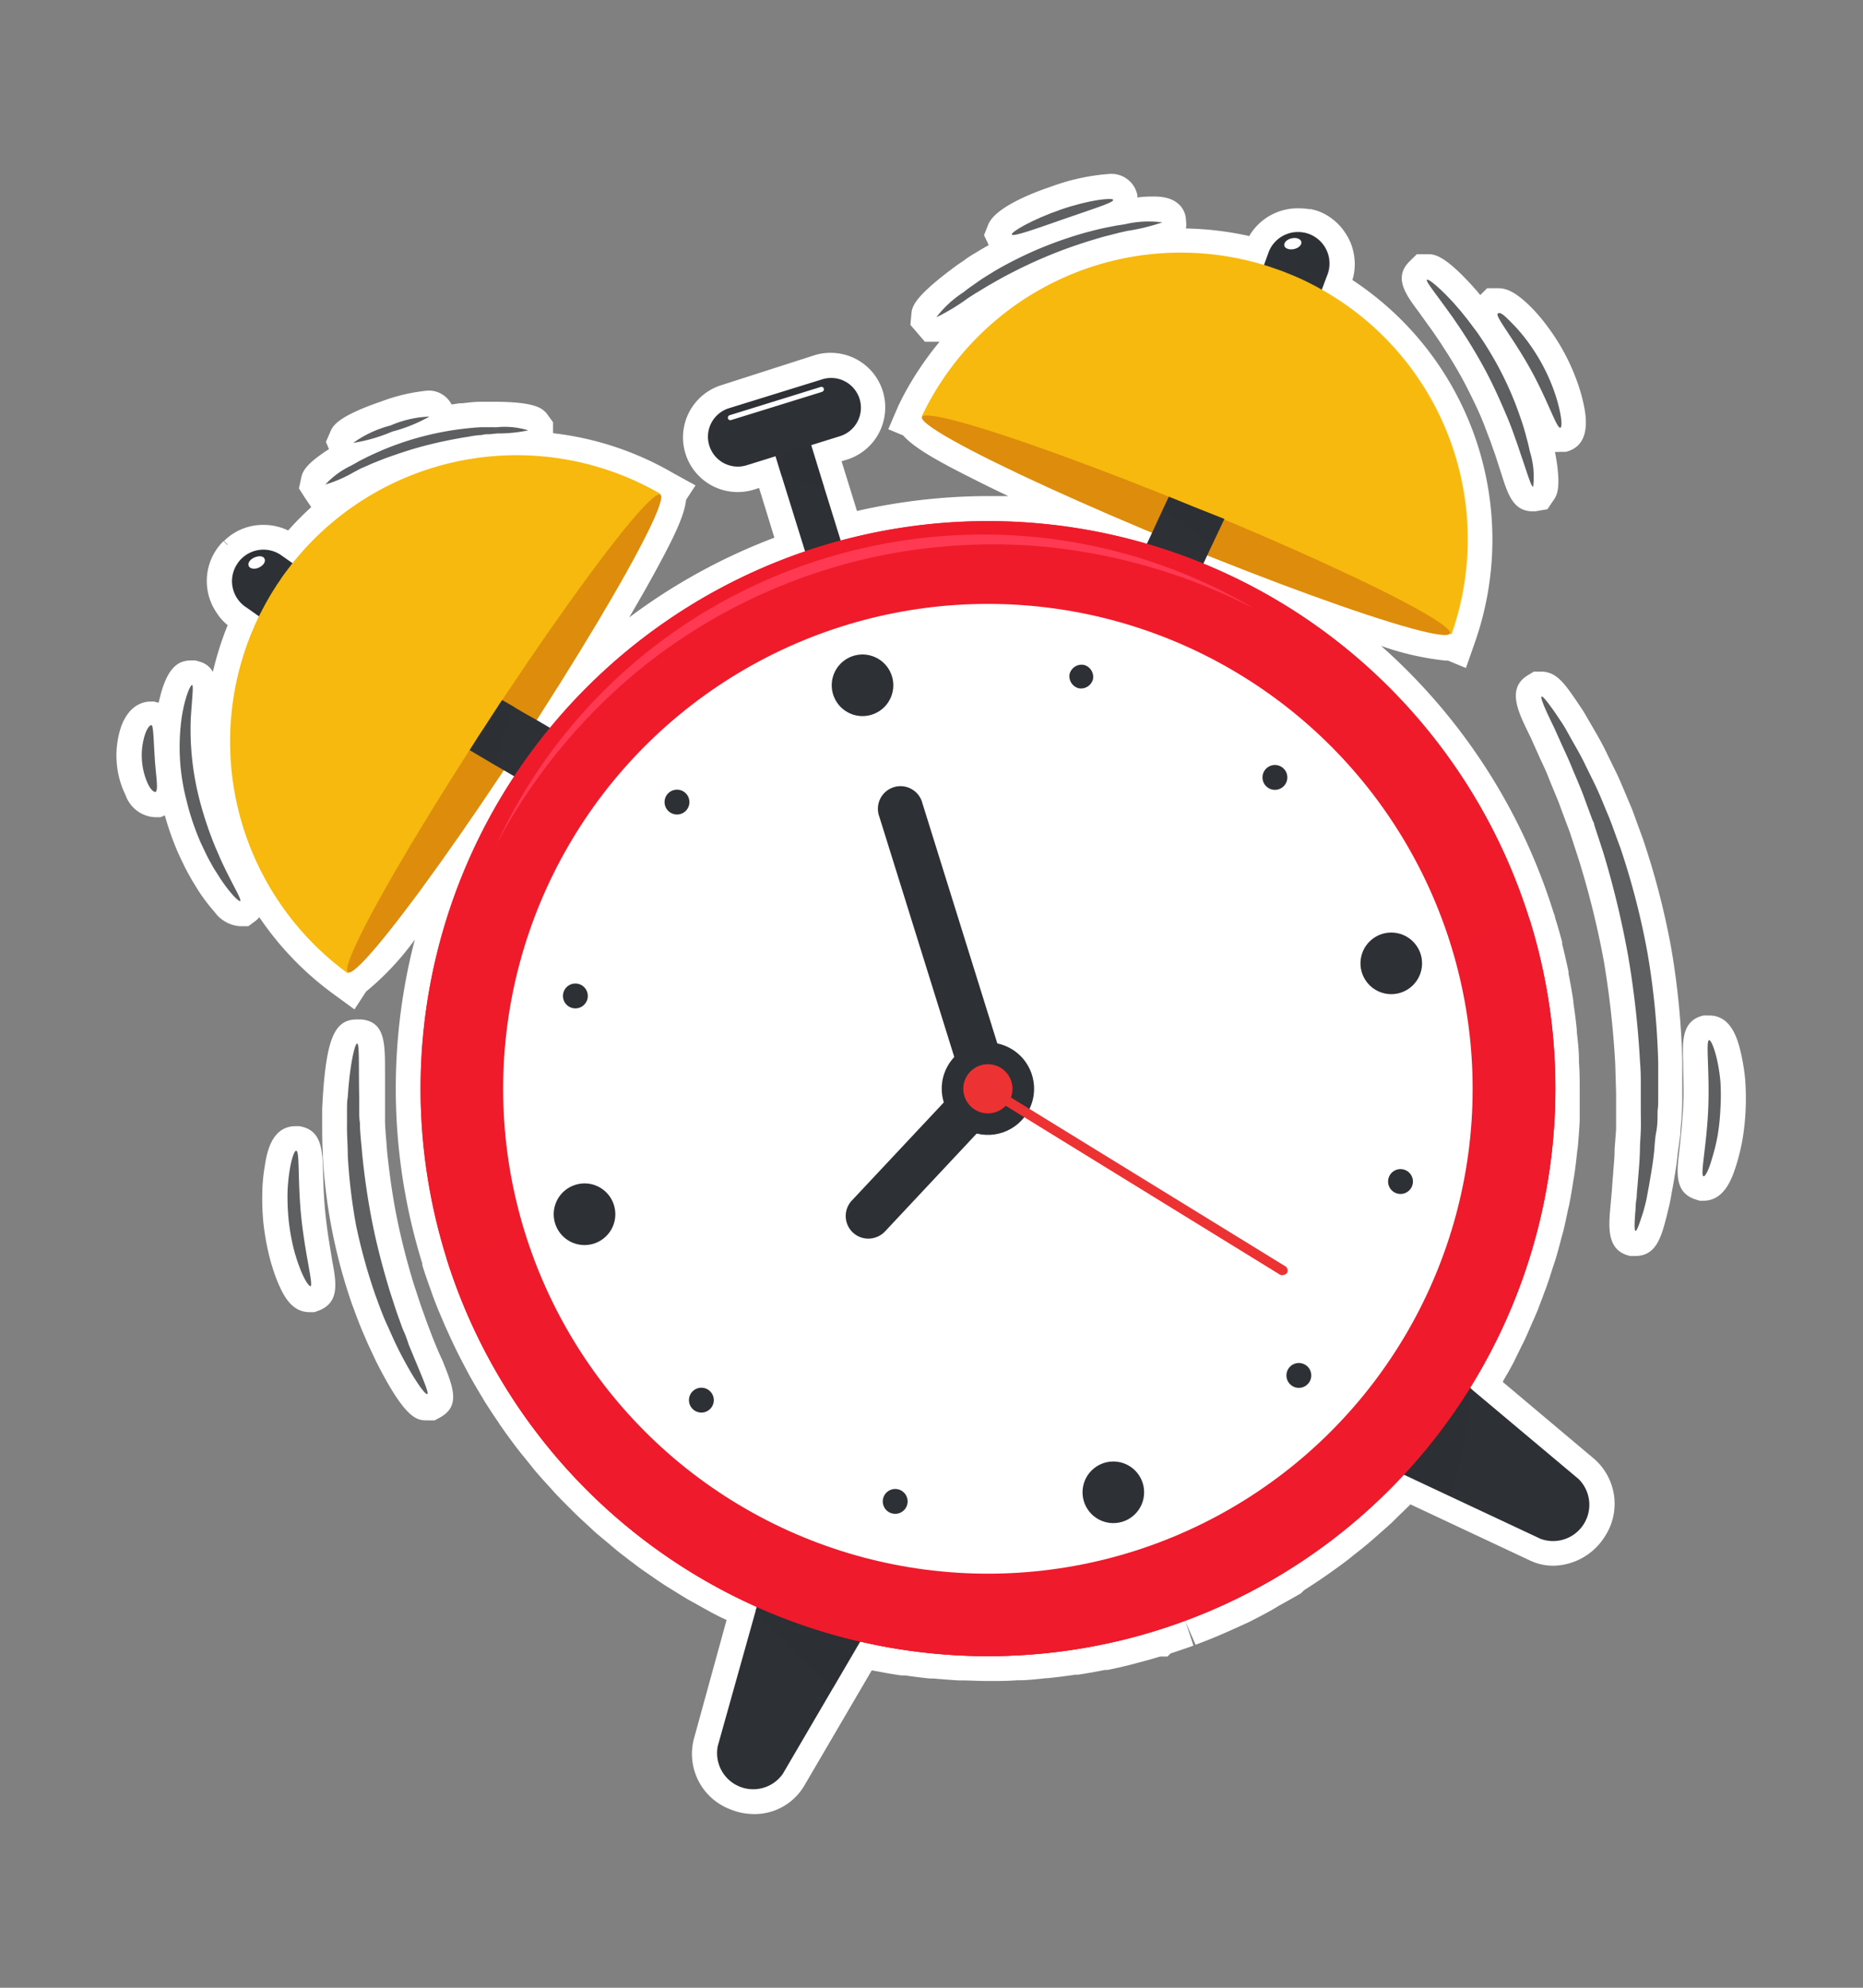 <svg xmlns="http://www.w3.org/2000/svg" viewBox="0 0 150 160"><rect x="0" y="0" width="150" height="160" fill="#808080" stroke="none"/><defs><style>.cls-1{isolation:isolate;}.cls-2{fill:#fff;}.cls-3,.cls-4,.cls-6{fill:#2d3135;}.cls-4,.cls-9{opacity:0.5;}.cls-12,.cls-4,.cls-6,.cls-8{mix-blend-mode:multiply;}.cls-5,.cls-9{mix-blend-mode:screen;}.cls-6,.cls-8{opacity:0.3;}.cls-7{fill:#f7b90d;}.cls-10{fill:#dd8c0b;}.cls-11,.cls-12{fill:#ef1b2b;}.cls-12{opacity:0.8;}.cls-13{fill:#ed3233;}.cls-14{fill:#ff3951;}.cls-15{fill:#5d5f60;}</style></defs><g class="cls-1"><g id="घड़ी"><path class="cls-2" d="M121,111.24c0-.07.44-.79.44-.79l.35-.64c.15-.28.28-.57.42-.85l.3-.61c.1-.2.2-.39.29-.59s.28-.61.41-.93l.27-.61.24-.55c.16-.39.3-.78.45-1.17l.17-.46c.07-.17.13-.34.19-.51.15-.42.29-.84.42-1.27l.14-.43c.06-.16.11-.32.16-.48.15-.51.29-1,.44-1.6,0,0,.13-.48.17-.61.14-.57.26-1.14.38-1.72,0,0,.1-.41.12-.53.12-.6.22-1.21.31-1.81l.08-.47c.1-.64.17-1.28.24-1.94l.05-.36c.06-.66.11-1.32.15-2.07l0-.25c0-.7,0-1.4,0-2.16v-.17c0-.71,0-1.42-.06-2.17V85.3c0-.74-.09-1.48-.17-2.22v-.14c-.07-.75-.17-1.5-.28-2.23v-.13c-.11-.73-.24-1.46-.39-2.21l0-.16q-.23-1.09-.51-2.22l0-.15c-.18-.67-.37-1.34-.58-2v-.07l-.13-.36a47.59,47.59,0,0,0-13.87-21.42,22.45,22.45,0,0,0,5.16,1.18h.22l1.45.6.7-2a25,25,0,0,0-9.84-29.23,4.4,4.4,0,0,0,.19-1.3,4.78,4.78,0,0,0-.34-1.71,4.6,4.6,0,0,0-.41-.76,4.52,4.52,0,0,0-2-1.7,4.68,4.68,0,0,0-.8-.24l0,0-.16,0h0a4.71,4.71,0,0,0-.74-.06A4.53,4.53,0,0,0,100.58,19a25.65,25.65,0,0,0-5.09-.61,2.25,2.25,0,0,0,0-.65c0-.57-.37-1.92-2.53-1.92-.39,0-.86,0-1.38.08,0-.06,0-.11,0-.17A2.13,2.13,0,0,0,89.33,14a17.06,17.06,0,0,0-4.64,1c-1.67.56-4.56,1.71-5.12,3.07l-.34.86.38.8,0,0-.46.26-.19.11c-.48.3-1,.58-1.35.87l-.21.14c-.17.11-.33.22-.53.37l-.56.42c-2.82,2.17-2.88,2.85-2.93,3.39l-.08.86.55.64.62.72h.92l.26,0a25.43,25.43,0,0,0-3,4.51v0l-.3.6-.83,1.93,1.2.5c.88,1,2.76,2.06,5.7,3.53.84.43,1.77.88,2.76,1.35-.55,0-1.11,0-1.66,0A48,48,0,0,0,69,41.13l-1.24-4,.42-.13a4.39,4.39,0,0,0,2.59-2.15,4.46,4.46,0,0,0,.31-3.36,4.39,4.39,0,0,0-4.21-3.09,4.21,4.21,0,0,0-1.31.2L58.09,31a4.4,4.4,0,1,0,2.61,8.41l.42-.13,1.23,4A47.46,47.46,0,0,0,50.66,49.7c.7-1.2,1.34-2.31,1.9-3.33,1.58-2.88,2.54-4.79,2.68-6.14L56,39.07l-1.82-1a24.8,24.8,0,0,0-9.65-3.2s0,0,0,0l0-.88L44,33.26c-.35-.37-.82-.89-4-.92h-.64l-.53,0h-.18c-.46,0-.94.07-1.44.12l-.21,0-.64.1a2.06,2.06,0,0,0-1.92-1.12,14.54,14.54,0,0,0-3.7.86c-3.6,1.23-3.95,2-4.14,2.45l-.36.82.25.58c-2,1.28-2.14,1.88-2.24,2.32l-.18.84.45.71.54.8A24.55,24.55,0,0,0,23.2,42.7a4.52,4.52,0,0,0-2-.45,4.46,4.46,0,0,0-3.16,1.29l.3.31-.06,0L18,43.55a4.43,4.43,0,0,0-.63.77,4.52,4.52,0,0,0,.07,5,4.15,4.15,0,0,0,.89,1,26,26,0,0,0-1.19,3.76,1.73,1.73,0,0,0-1.1-.83l-.3-.09h-.32c-1,0-2,.43-2.64,3.39l-.09,0-.28-.08h-.27c-.61,0-1.74.27-2.38,2a7.26,7.26,0,0,0-.37,2.8A7.13,7.13,0,0,0,10.11,64a2.65,2.65,0,0,0,2.36,1.78h.45l.35-.15a23.36,23.36,0,0,0,1.06,3l.27.58.33.68.18.34.37.66.4.65a13.92,13.92,0,0,0,1.4,1.87,2.76,2.76,0,0,0,2,1.14H20l.53-.39a2.2,2.2,0,0,0,.35-.33A24.88,24.88,0,0,0,26.83,80l1.71,1.25.93-1.43a22.37,22.37,0,0,0,3.93-4.19A47.58,47.58,0,0,0,34,101.7l0,.13c.21.68.44,1.34.71,2.08l.07.21c.24.66.5,1.32.8,2l.09.22c.28.65.57,1.29.91,2l.09.19c.31.64.64,1.27,1,1.94l.09.17c.34.62.69,1.22,1.09,1.87l.1.18c.36.58.73,1.14,1.16,1.77l.13.2c.38.56.78,1.1,1.24,1.72l.13.17c.4.52.81,1,1.22,1.52l.24.3c.41.48.82.94,1.25,1.4l.29.33q.63.67,1.29,1.32l.33.33c.4.39.8.76,1.26,1.18l.43.4c.39.34.79.66,1.19,1l.08.07.49.41c.33.27.67.52,1,.78l.4.3.42.32.88.61.52.36.48.32c.28.19.57.36.86.54l.53.33.56.34.74.41.59.33.67.37.62.32.55.26L55.86,140a4.77,4.77,0,0,0,2.87,5.61,5.11,5.11,0,0,0,2,.41,4.65,4.65,0,0,0,4-2.24l5.46-9.33.49.09c.63.12,1.25.23,1.88.32l.33,0c.66.1,1.31.18,2,.25l.28,0c.68.06,1.36.11,2,.15h.2c.69,0,1.39.05,2.14.05h.15c.73,0,1.47,0,2.2-.06H82c.74,0,1.49-.09,2.26-.17h.11c.74-.08,1.48-.17,2.22-.28l.22,0c.72-.11,1.44-.24,2.14-.38l.23,0c.72-.15,1.44-.31,2.15-.5l.18-.05c.62-.16,1.23-.33,1.89-.53H94l.25-.25c.61-.2,1.23-.41,1.84-.63l-.63-1.91.8,1.84c.7-.26,1.39-.53,2.08-.83l.21-.09c.66-.29,1.32-.59,2-.9l.25-.13c.63-.32,1.25-.64,1.86-1l.28-.17c.6-.33,1.19-.67,1.78-1L105,128c.54-.35,1.09-.7,1.62-1.07l.41-.29c.5-.35,1-.71,1.48-1.08.1-.07.45-.36.45-.36.46-.36.92-.72,1.36-1.1l.53-.46c.4-.36.81-.71,1.2-1.07l.69-.68c.28-.26.55-.53.82-.8l9.63,4.52a4.34,4.34,0,0,0,1.88.42,5,5,0,0,0,4.13-2.33,4.8,4.8,0,0,0-.82-6.25Z"/><path class="cls-2" d="M34.79,107.55l-.38-1c-.07-.18-.13-.37-.2-.56l-.17-.47c-.19-.51-.36-1.06-.55-1.63l-.19-.58c-.55-1.81-1-3.58-1.34-5.26s-.6-3.51-.79-5.34l-.05-.65c-.05-.6-.1-1.17-.12-1.74l0-.47q0-.31,0-.6l0-1c0-.78,0-1.47,0-2,0-2.3,0-4-1.89-4.19l-.14,0h-.13C27,82,26.32,83.44,26,88.17l-.06,1.06c0,.28,0,.56,0,.86v.34c0,.77,0,1.55.05,2.37v.32A43.82,43.82,0,0,0,28.35,105l.09.24c.29.78.56,1.52.87,2.21l.14.33c.12.27.23.53.36.8l.47,1c2.4,4.75,3.32,4.75,4.13,4.75H35l.46-.25c1.66-.94,1-2.48.15-4.61C35.33,108.9,35.07,108.26,34.79,107.55Z"/><path class="cls-2" d="M114.87,26l.39.54c.07.09.4.58.4.58.19.27.38.56.57.86l.24.37c.64,1,1.22,2,1.72,3s1,2,1.41,3.12l.17.45c.13.33.26.66.37,1l.23.64.52,1.6c.55,1.76,1,3,2.54,3h.16l1-.17.48-.71c.28-.39.68-1,.13-3.91a1.6,1.6,0,0,0,.39,0h.25l.23,0c2.18-.53,1.59-3.14,1.4-4a14.12,14.12,0,0,0-.59-1.93,16.82,16.82,0,0,0-2.3-4.18,14,14,0,0,0-1.29-1.52c-1.35-1.35-2.09-1.54-2.68-1.54l-.87,0-.56.55-.2-.25-.47-.53c-2.29-2.51-3.07-2.51-3.58-2.51h-.85l-.58.57c-1.33,1.3-.33,2.66.74,4.09Z"/><path class="cls-2" d="M26.22,97.88c-.15-1.33-.18-2.55-.21-3.52-.05-1.76-.09-3.43-1.92-3.71l-.15,0H23.8c-2,0-2.34,2.3-2.49,3.27A13.55,13.55,0,0,0,21.12,96a20.23,20.23,0,0,0,.09,2.46,21.11,21.11,0,0,0,.42,2.44,16.35,16.35,0,0,0,.61,2c.52,1.31,1.19,2.72,2.7,2.72h.38l.35-.13c1.7-.65,1.4-2.28,1.08-4C26.58,100.42,26.36,99.23,26.22,97.88Z"/><path class="cls-2" d="M135.3,91.26c0-.4.06-.81.09-1.23l.06-1.23s0-.69,0-.85V85.44a62.91,62.91,0,0,0-.88-9.06,61.68,61.68,0,0,0-2.29-8.85l-.85-2.33-.15-.36-.64-1.52c-.17-.39-.33-.78-.52-1.16l-.69-1.41c-.38-.81-.78-1.5-1.14-2.12l-.43-.74c-.15-.26-.29-.51-.47-.79l-.54-.8c-.9-1.3-1.55-2.24-2.77-2.24h-.58l-.48.29c-1.66,1-.83,2.8-.15,4.25l.4.82.78,1.74c.23.5.48,1,.73,1.68l.6,1.45c.12.29.23.59.34.9l.68,1.81.73,2.24a71.51,71.51,0,0,1,2,8.1,74.5,74.5,0,0,1,.92,8.26l.07,2.37s0,1.75,0,2,0,.63,0,.94L130,92.51c0,.64-.06,1.23-.11,1.78,0,.29-.05.57-.06.81,0,0-.06.92-.08,1.07l-.09,1c-.14,1.58-.32,3.53,1.61,3.93l.19,0h.19c1.71,0,2.11-1.54,2.54-3.2l.24-1c.06-.27.11-.55.16-.85l.15-.82c.12-.7.26-1.5.34-2.37Z"/><path class="cls-2" d="M140.51,86.85a16.51,16.51,0,0,0-.32-2c-.23-1-.71-3.11-2.57-3.11h-.23l-.22,0c-1.77.39-1.71,2.06-1.65,3.81,0,1,.08,2.19,0,3.55s-.2,2.55-.31,3.52c-.21,1.75-.41,3.4,1.35,3.94l.29.09h.3c1.73,0,2.33-1.88,2.65-2.88a17.67,17.67,0,0,0,.49-2,20.15,20.15,0,0,0,.26-2.45A20.64,20.64,0,0,0,140.51,86.85Z"/><path class="cls-3" d="M108.88,108l-2.52,4a2.7,2.7,0,0,0,.91,4l16.78,7.87a2.92,2.92,0,0,0,3.06-4.81L112.86,107.1A2.72,2.72,0,0,0,108.88,108Z"/><path class="cls-4" d="M118.47,111.77l-5.61-4.67a2.72,2.72,0,0,0-4,.85l-2.52,4a2.7,2.7,0,0,0,.91,4l9.56,4.48A46,46,0,0,0,118.47,111.77Z"/><g class="cls-5"><path class="cls-3" d="M125.5,119.26a.32.32,0,0,1-.28,0l-6.5-4.63a.32.32,0,0,1-.08-.43.31.31,0,0,1,.43-.07l6.51,4.63a.31.31,0,0,1,.07.43A.33.33,0,0,1,125.5,119.26Z"/></g><path class="cls-3" d="M66.56,121.11,70.9,123a2.71,2.71,0,0,1,1.49,3.78l-9.36,16a2.91,2.91,0,0,1-5.24-2.23l5-17.84A2.71,2.71,0,0,1,66.56,121.11Z"/><path class="cls-4" d="M60.83,129.68l2-7a2.71,2.71,0,0,1,3.76-1.55L70.9,123a2.71,2.71,0,0,1,1.49,3.78l-5.33,9.11A45.32,45.32,0,0,1,60.83,129.68Z"/><g class="cls-5"><path class="cls-3" d="M59.28,139.85a.34.34,0,0,0,.21-.2l2.74-7.5a.31.31,0,0,0-.19-.39.3.3,0,0,0-.39.18l-2.74,7.5a.32.32,0,0,0,.19.4A.37.37,0,0,0,59.28,139.85Z"/></g><path class="cls-3" d="M104.84,27.68l2-5.5a2.53,2.53,0,0,0-1.36-3.31h0a2.53,2.53,0,0,0-3.31,1.36l-2,5.5Z"/><path class="cls-6" d="M105.49,18.87a2.16,2.16,0,0,0-.55-.16,2.5,2.5,0,0,1,.7,3l-1.24,3,1.21.5,1.24-2.95A2.53,2.53,0,0,0,105.49,18.87Z"/><path class="cls-2" d="M103.41,19.75c0,.24.39.38.77.3s.65-.34.6-.58-.39-.37-.77-.29S103.36,19.51,103.41,19.75Z"/><path class="cls-7" d="M74.21,33.53l33.65,13.84,9,3.68a23.05,23.05,0,0,0-10.44-27.73c-.38-.22-.77-.42-1.17-.62s-.82-.39-1.24-.56l-.32-.13-.27-.11-.26-.1-.29-.1-.46-.16-.32-.11-.32-.1A23.08,23.08,0,0,0,74.21,33.53Z"/><g class="cls-8"><path class="cls-7" d="M73.77,34.52l0,.15A.88.88,0,0,1,73.77,34.52Z"/><path class="cls-7" d="M101.4,21.24l.29.18a14.76,14.76,0,0,1,3,2.52c.33.36.65.74,1,1.14,4.21,5.51,5.25,14,2.22,22.29l9,3.68a23.05,23.05,0,0,0-10.44-27.73c-.38-.22-.77-.42-1.17-.62s-.82-.39-1.24-.56l-.32-.13-.27-.11-.26-.1-.29-.1-.46-.16-.32-.11-.32-.1Z"/></g><g class="cls-9"><path class="cls-7" d="M100.17,24a1.31,1.31,0,1,0,1-1.28A1.19,1.19,0,0,0,100.17,24Z"/></g><g class="cls-9"><path class="cls-7" d="M78.54,31.57a.92.92,0,0,0,.55-.34c6.51-8.53,18.39-7.5,18.51-7.49a.93.93,0,0,0,1-.83.91.91,0,0,0-.82-1c-.53-.06-13-1.16-20.15,8.2a.92.92,0,0,0,.17,1.29A.91.91,0,0,0,78.54,31.57Z"/></g><ellipse class="cls-10" cx="95.5" cy="42.28" rx="1.61" ry="22.97" transform="translate(20.16 114.62) rotate(-67.72)"/><path class="cls-3" d="M96.11,40.79l-2-.81-.9,1.92-.46,1L84.24,61.1l4.36,2,8.61-18.42.37-.8,1-2.11Z"/><path class="cls-4" d="M94.12,40l-.47,1a44.91,44.91,0,0,1,3.9,3l0-.06,1-2.11-2.46-1Z"/><path class="cls-3" d="M24.62,52.29,19.85,48.9a2.51,2.51,0,0,1-.76-3.49h0a2.51,2.51,0,0,1,3.49-.76L27.36,48Z"/><path class="cls-6" d="M19.09,45.41a2.34,2.34,0,0,1,.37-.45,2.48,2.48,0,0,0,1.1,2.83l2.69,1.74-.71,1.11L19.85,48.9A2.51,2.51,0,0,1,19.09,45.41Z"/><path class="cls-2" d="M21.31,45c.09.23-.12.53-.47.69s-.73.09-.82-.14.11-.53.47-.68S21.21,44.73,21.31,45Z"/><path class="cls-7" d="M53.17,39.75,33.3,70.22,28,78.34a23.08,23.08,0,0,1-7.13-28.77c.2-.39.4-.78.62-1.17s.46-.79.71-1.17a2.9,2.9,0,0,1,.19-.29l.16-.24.15-.23.18-.25.29-.39.21-.27c.07-.09.13-.18.2-.26A23.08,23.08,0,0,1,53.17,39.75Z"/><g class="cls-8"><path class="cls-7" d="M54.09,40.32l.13.09Z"/><path class="cls-7" d="M23.81,45c0,.11-.1.21-.14.32a15,15,0,0,0-1,3.78,14.08,14.08,0,0,0-.14,1.47c-.34,6.93,3.63,14.55,10.81,19.62L28,78.34a23.08,23.08,0,0,1-7.13-28.77c.2-.39.4-.78.62-1.17s.46-.79.71-1.17a2.9,2.9,0,0,1,.19-.29l.16-.24.15-.23.18-.25.29-.39.21-.27.2-.26Z"/></g><g class="cls-9"><path class="cls-7" d="M26.4,46.64a1.31,1.31,0,1,1-1.59-.46A1.18,1.18,0,0,1,26.4,46.64Z"/></g><g class="cls-9"><path class="cls-7" d="M48.49,40.59a.88.88,0,0,1-.64,0c-10.2-3.34-19.41,4.24-19.5,4.32a.91.91,0,0,1-1.29-.11.92.92,0,0,1,.11-1.3c.4-.34,10.06-8.32,21.25-4.66a.92.92,0,0,1,.07,1.72Z"/></g><ellipse class="cls-10" cx="40.6" cy="59.03" rx="22.97" ry="1.61" transform="translate(-31.03 60.7) rotate(-56.81)"/><path class="cls-3" d="M39.25,58.15c.39-.61.79-1.21,1.18-1.8l1.82,1.07,1,.56L60.53,68.15,58.1,72.29,40.57,62l-.76-.44-2-1.18C38.27,59.64,38.75,58.9,39.25,58.15Z"/><path class="cls-4" d="M40.43,56.35l1,.56a45.65,45.65,0,0,0-1.52,4.68l0,0-2-1.18c.47-.74,1-1.48,1.45-2.23S40,56.94,40.43,56.35Z"/><rect class="cls-3" x="64.16" y="34.54" width="3" height="15" rx="1.5" transform="translate(-9.52 21.38) rotate(-17.27)"/><path class="cls-4" d="M62.93,38.33l3.41.86-1-3.33a1.5,1.5,0,0,0-2.87.89Z"/><path class="cls-3" d="M69.21,32.11h0a2.4,2.4,0,0,0-3-1.58l-7.52,2.33a2.4,2.4,0,1,0,1.43,4.59l7.51-2.34A2.4,2.4,0,0,0,69.21,32.11Z"/><path class="cls-2" d="M66.19,31.54l-7.32,2.27a.2.2,0,0,1-.26-.13.22.22,0,0,1,.14-.26l7.32-2.27a.2.2,0,0,1,.26.13A.22.22,0,0,1,66.19,31.54Z"/><path class="cls-11" d="M123.17,74.08A45.68,45.68,0,1,1,66,44,45.68,45.68,0,0,1,123.17,74.08Z"/><path class="cls-11" d="M123.17,74.08A45.68,45.68,0,1,1,66,44,45.68,45.68,0,0,1,123.17,74.08Z"/><path class="cls-12" d="M35.93,101.24A45.69,45.69,0,0,0,123.16,74Z"/><circle class="cls-2" cx="79.54" cy="87.64" r="39.03"/><circle class="cls-3" cx="79.54" cy="87.64" r="3.72" transform="translate(-36.61 110.35) rotate(-58.84)"/><path class="cls-3" d="M80.08,89.38a1.83,1.83,0,0,1-2.28-1.2l-7-22.44a1.82,1.82,0,1,1,3.47-1.08l7,22.44A1.82,1.82,0,0,1,80.08,89.38Z"/><path class="cls-3" d="M70.48,99.61a1.82,1.82,0,0,1-1.87-3l9.6-10.24a1.82,1.82,0,0,1,2.66,2.49L71.26,99.12A1.84,1.84,0,0,1,70.48,99.61Z"/><circle class="cls-13" cx="79.54" cy="87.64" r="1.98"/><path class="cls-13" d="M103.4,102.61a.42.42,0,0,1-.33,0L79.34,88a.38.38,0,0,1-.13-.54.39.39,0,0,1,.54-.13l23.74,14.6a.4.4,0,0,1,.13.54A.44.44,0,0,1,103.4,102.61Z"/><path class="cls-3" d="M45.52,97.16a1,1,0,0,0-.65,1.26,1,1,0,0,0,1.25.65,1,1,0,0,0,.66-1.25A1,1,0,0,0,45.52,97.16Z"/><path class="cls-3" d="M89.07,121.66a1,1,0,0,0,1.91-.6,1,1,0,1,0-1.91.6Z"/><path class="cls-3" d="M113.56,78.11a1,1,0,1,0-1.25-.66A1,1,0,0,0,113.56,78.11Z"/><circle class="cls-3" cx="69.45" cy="55.16" r="2.48" transform="translate(-17.51 37.71) rotate(-27.11)"/><path class="cls-3" d="M55.21,63.85a1,1,0,1,0,.06,1.36A1,1,0,0,0,55.21,63.85Z"/><path class="cls-3" d="M46.58,79.2a1,1,0,1,0,.73,1.15A1,1,0,0,0,46.58,79.2Z"/><path class="cls-3" d="M55.76,112a1,1,0,1,0,1.36-.06A1,1,0,0,0,55.76,112Z"/><path class="cls-3" d="M71.11,120.6a1,1,0,1,0,1.15-.73A1,1,0,0,0,71.11,120.6Z"/><path class="cls-3" d="M103.87,111.42a1,1,0,1,0-.05-1.36A1,1,0,0,0,103.87,111.42Z"/><path class="cls-3" d="M112.5,96.07a1,1,0,1,0-.72-1.15A1,1,0,0,0,112.5,96.07Z"/><path class="cls-3" d="M103.33,63.31a1,1,0,1,0-1.36,0A1,1,0,0,0,103.33,63.31Z"/><path class="cls-3" d="M88,54.68a1,1,0,0,0-.73-1.16,1,1,0,0,0-1.15.73,1,1,0,0,0,.73,1.15A1,1,0,0,0,88,54.68Z"/><path class="cls-3" d="M46.33,95.37A2.48,2.48,0,1,0,49.43,97,2.47,2.47,0,0,0,46.33,95.37Z"/><circle class="cls-3" cx="89.64" cy="120.12" r="2.48"/><circle class="cls-3" cx="112.02" cy="77.54" r="2.48" transform="translate(21.44 179.31) rotate(-83.02)"/><g class="cls-5"><path class="cls-14" d="M101,49A46.61,46.61,0,0,0,84,44a44.92,44.92,0,0,0-8.83.07,43.91,43.91,0,0,0-8.64,1.78,45.11,45.11,0,0,0-15.44,8.38A46.49,46.49,0,0,0,40,67.91,42.78,42.78,0,0,1,58,48.53,43.55,43.55,0,0,1,75.1,43.22,42.84,42.84,0,0,1,101,49Z"/></g><path class="cls-15" d="M75.39,25.54a8.63,8.63,0,0,1,2.16-2c.18-.14.37-.29.57-.43l.64-.45c.44-.31.93-.6,1.45-.92A31.86,31.86,0,0,1,83.72,20a32.47,32.47,0,0,1,3.72-1.29c.58-.15,1.14-.3,1.67-.4l.76-.15.71-.11a8.31,8.31,0,0,1,3-.15,16.06,16.06,0,0,1-2.85.69l-.69.16-.73.19c-.52.12-1.05.29-1.62.46-1.13.35-2.36.79-3.61,1.32s-2.42,1.11-3.47,1.68c-.51.29-1,.56-1.45.84l-.65.39-.59.38A16.4,16.4,0,0,1,75.39,25.54Z"/><path class="cls-15" d="M89.63,16.09c.05.22-1.8.78-4,1.55s-4.07,1.44-4.16,1.24,1.61-1.2,3.91-2S89.59,15.89,89.63,16.09Z"/><path class="cls-15" d="M42.53,34.64a11.65,11.65,0,0,1-2.5.25l-.6.06c-.21,0-.43,0-.65.07-.45,0-.93.12-1.43.19-1,.17-2.09.39-3.23.69s-2.18.66-3.13,1c-.47.19-.93.36-1.34.55l-.6.26L28.5,38a10.57,10.57,0,0,1-2.3,1,6.71,6.71,0,0,1,2.05-1.51l.54-.3c.18-.11.38-.2.59-.31.41-.21.86-.41,1.34-.62a24,24,0,0,1,6.53-1.74c.52-.06,1-.11,1.47-.13l.67,0H40A6.43,6.43,0,0,1,42.53,34.64Z"/><path class="cls-15" d="M28.75,84c.2,0,.12,1.67.17,4.29,0,.33,0,.68,0,1s0,.73.06,1.11c0,.77.11,1.59.18,2.46.17,1.72.43,3.61.82,5.57s.89,3.79,1.39,5.45c.27.82.51,1.61.78,2.33.13.37.25.72.38,1s.26.66.37,1c1,2.44,1.68,3.93,1.5,4s-1.14-1.25-2.35-3.65c-.15-.3-.3-.62-.47-1s-.3-.68-.45-1c-.33-.72-.61-1.51-.92-2.35a46,46,0,0,1-1.54-5.57A45.31,45.31,0,0,1,28,93c0-.89-.08-1.73-.06-2.52,0-.4,0-.78,0-1.15s0-.71.06-1C28.17,85.6,28.58,84,28.75,84Z"/><path class="cls-15" d="M34.58,33.53a12.58,12.58,0,0,1-3,1.21,13.25,13.25,0,0,1-3.14.91,8.91,8.91,0,0,1,3-1.4A8.73,8.73,0,0,1,34.58,33.53Z"/><path class="cls-15" d="M19.34,72.54c-.06,0-.26-.13-.58-.48a12,12,0,0,1-1.19-1.61l-.36-.56-.35-.63-.18-.34-.17-.35-.35-.74A20.45,20.45,0,0,1,15,64.36a17,17,0,0,1-.37-6.61c.26-1.69.72-2.65.84-2.61s0,1-.11,2.68a22.63,22.63,0,0,0,.64,6.3,28.6,28.6,0,0,0,1.05,3.34c.09.25.2.5.29.73l.15.35.15.34c.09.22.19.43.28.63l.28.58c.37.74.68,1.33.89,1.74S19.4,72.5,19.34,72.54Z"/><path class="cls-15" d="M12.51,63.75c-.13,0-.37-.18-.6-.65a5.56,5.56,0,0,1-.23-4c.18-.5.39-.76.53-.72s.16,1.26.25,2.66S12.78,63.64,12.51,63.75Z"/><path class="cls-15" d="M123.44,39.18c-.16,0-.44-1-1-2.62l-.21-.63c-.07-.22-.16-.45-.24-.68-.16-.47-.36-1-.56-1.49-.42-1-.92-2.16-1.5-3.31s-1.21-2.21-1.8-3.16c-.31-.47-.59-.92-.88-1.33-.14-.2-.27-.41-.41-.59l-.39-.54c-1-1.38-1.67-2.21-1.56-2.31s.95.56,2.13,1.84l.45.52c.16.18.31.37.47.57.33.4.64.84,1,1.31A28.25,28.25,0,0,1,120.89,30a26.59,26.59,0,0,1,1.47,3.45c.19.54.36,1.06.49,1.56.06.25.13.48.19.72l.15.66A6.67,6.67,0,0,1,123.44,39.18Z"/><path class="cls-15" d="M125.63,34.43c-.29.07-1-2.17-2.38-4.67s-2.88-4.3-2.66-4.51.62.23,1.31.93A13.61,13.61,0,0,1,123,27.49a16.12,16.12,0,0,1,1.14,1.78,15.17,15.17,0,0,1,.88,1.91,13,13,0,0,1,.51,1.65C125.76,33.79,125.77,34.4,125.63,34.43Z"/><path class="cls-15" d="M25,103.53c-.13,0-.48-.48-.85-1.44a14.78,14.78,0,0,1-.54-1.72,17.77,17.77,0,0,1-.37-2.17,18.73,18.73,0,0,1-.09-2.2,14.35,14.35,0,0,1,.17-1.79c.16-1,.39-1.6.53-1.58.3,0,.1,2.49.42,5.47S25.24,103.43,25,103.53Z"/><path class="cls-15" d="M131.69,99.08c-.11,0-.1-.65,0-1.78q0-.42.09-.93c0-.34.05-.71.08-1.11.06-.8.16-1.7.18-2.7,0-.5.05-1,.07-1.57s0-1.12,0-1.7c0-.3,0-.6,0-.9s0-.3,0-.46v-.46c0-.63,0-1.27-.06-1.93a75.27,75.27,0,0,0-.95-8.54,73.89,73.89,0,0,0-2-8.34c-.2-.62-.4-1.24-.6-1.83l-.14-.44c0-.15-.11-.29-.16-.43l-.31-.84c-.21-.55-.39-1.09-.6-1.6s-.41-1-.61-1.45c-.36-.93-.77-1.75-1.09-2.48l-.45-1-.41-.85c-.47-1-.7-1.61-.61-1.67s.49.43,1.14,1.37l.53.79c.19.29.37.62.58,1,.39.71.88,1.5,1.31,2.42l.71,1.44c.24.5.46,1,.7,1.59l.35.84c.06.15.13.29.18.44l.17.44c.22.61.44,1.22.68,1.86a60.24,60.24,0,0,1,2.19,8.51,61.31,61.31,0,0,1,.85,8.76c0,.68,0,1.33,0,2v.48c0,.16,0,.32,0,.47,0,.31,0,.62-.05.92,0,.6,0,1.18-.11,1.73s-.12,1.09-.17,1.59c-.1,1-.28,1.93-.41,2.72-.08.4-.14.77-.21,1.11s-.16.65-.23.92C132,98.51,131.79,99.1,131.69,99.08Z"/><path class="cls-15" d="M137.16,94.68c-.29-.09.26-2.49.38-5.47s-.22-5.42.07-5.49c.13,0,.4.55.63,1.55a13.93,13.93,0,0,1,.28,1.78,17.45,17.45,0,0,1,0,2.2,17.75,17.75,0,0,1-.23,2.19,15,15,0,0,1-.43,1.75C137.6,94.16,137.29,94.72,137.16,94.68Z"/></g></g></svg>